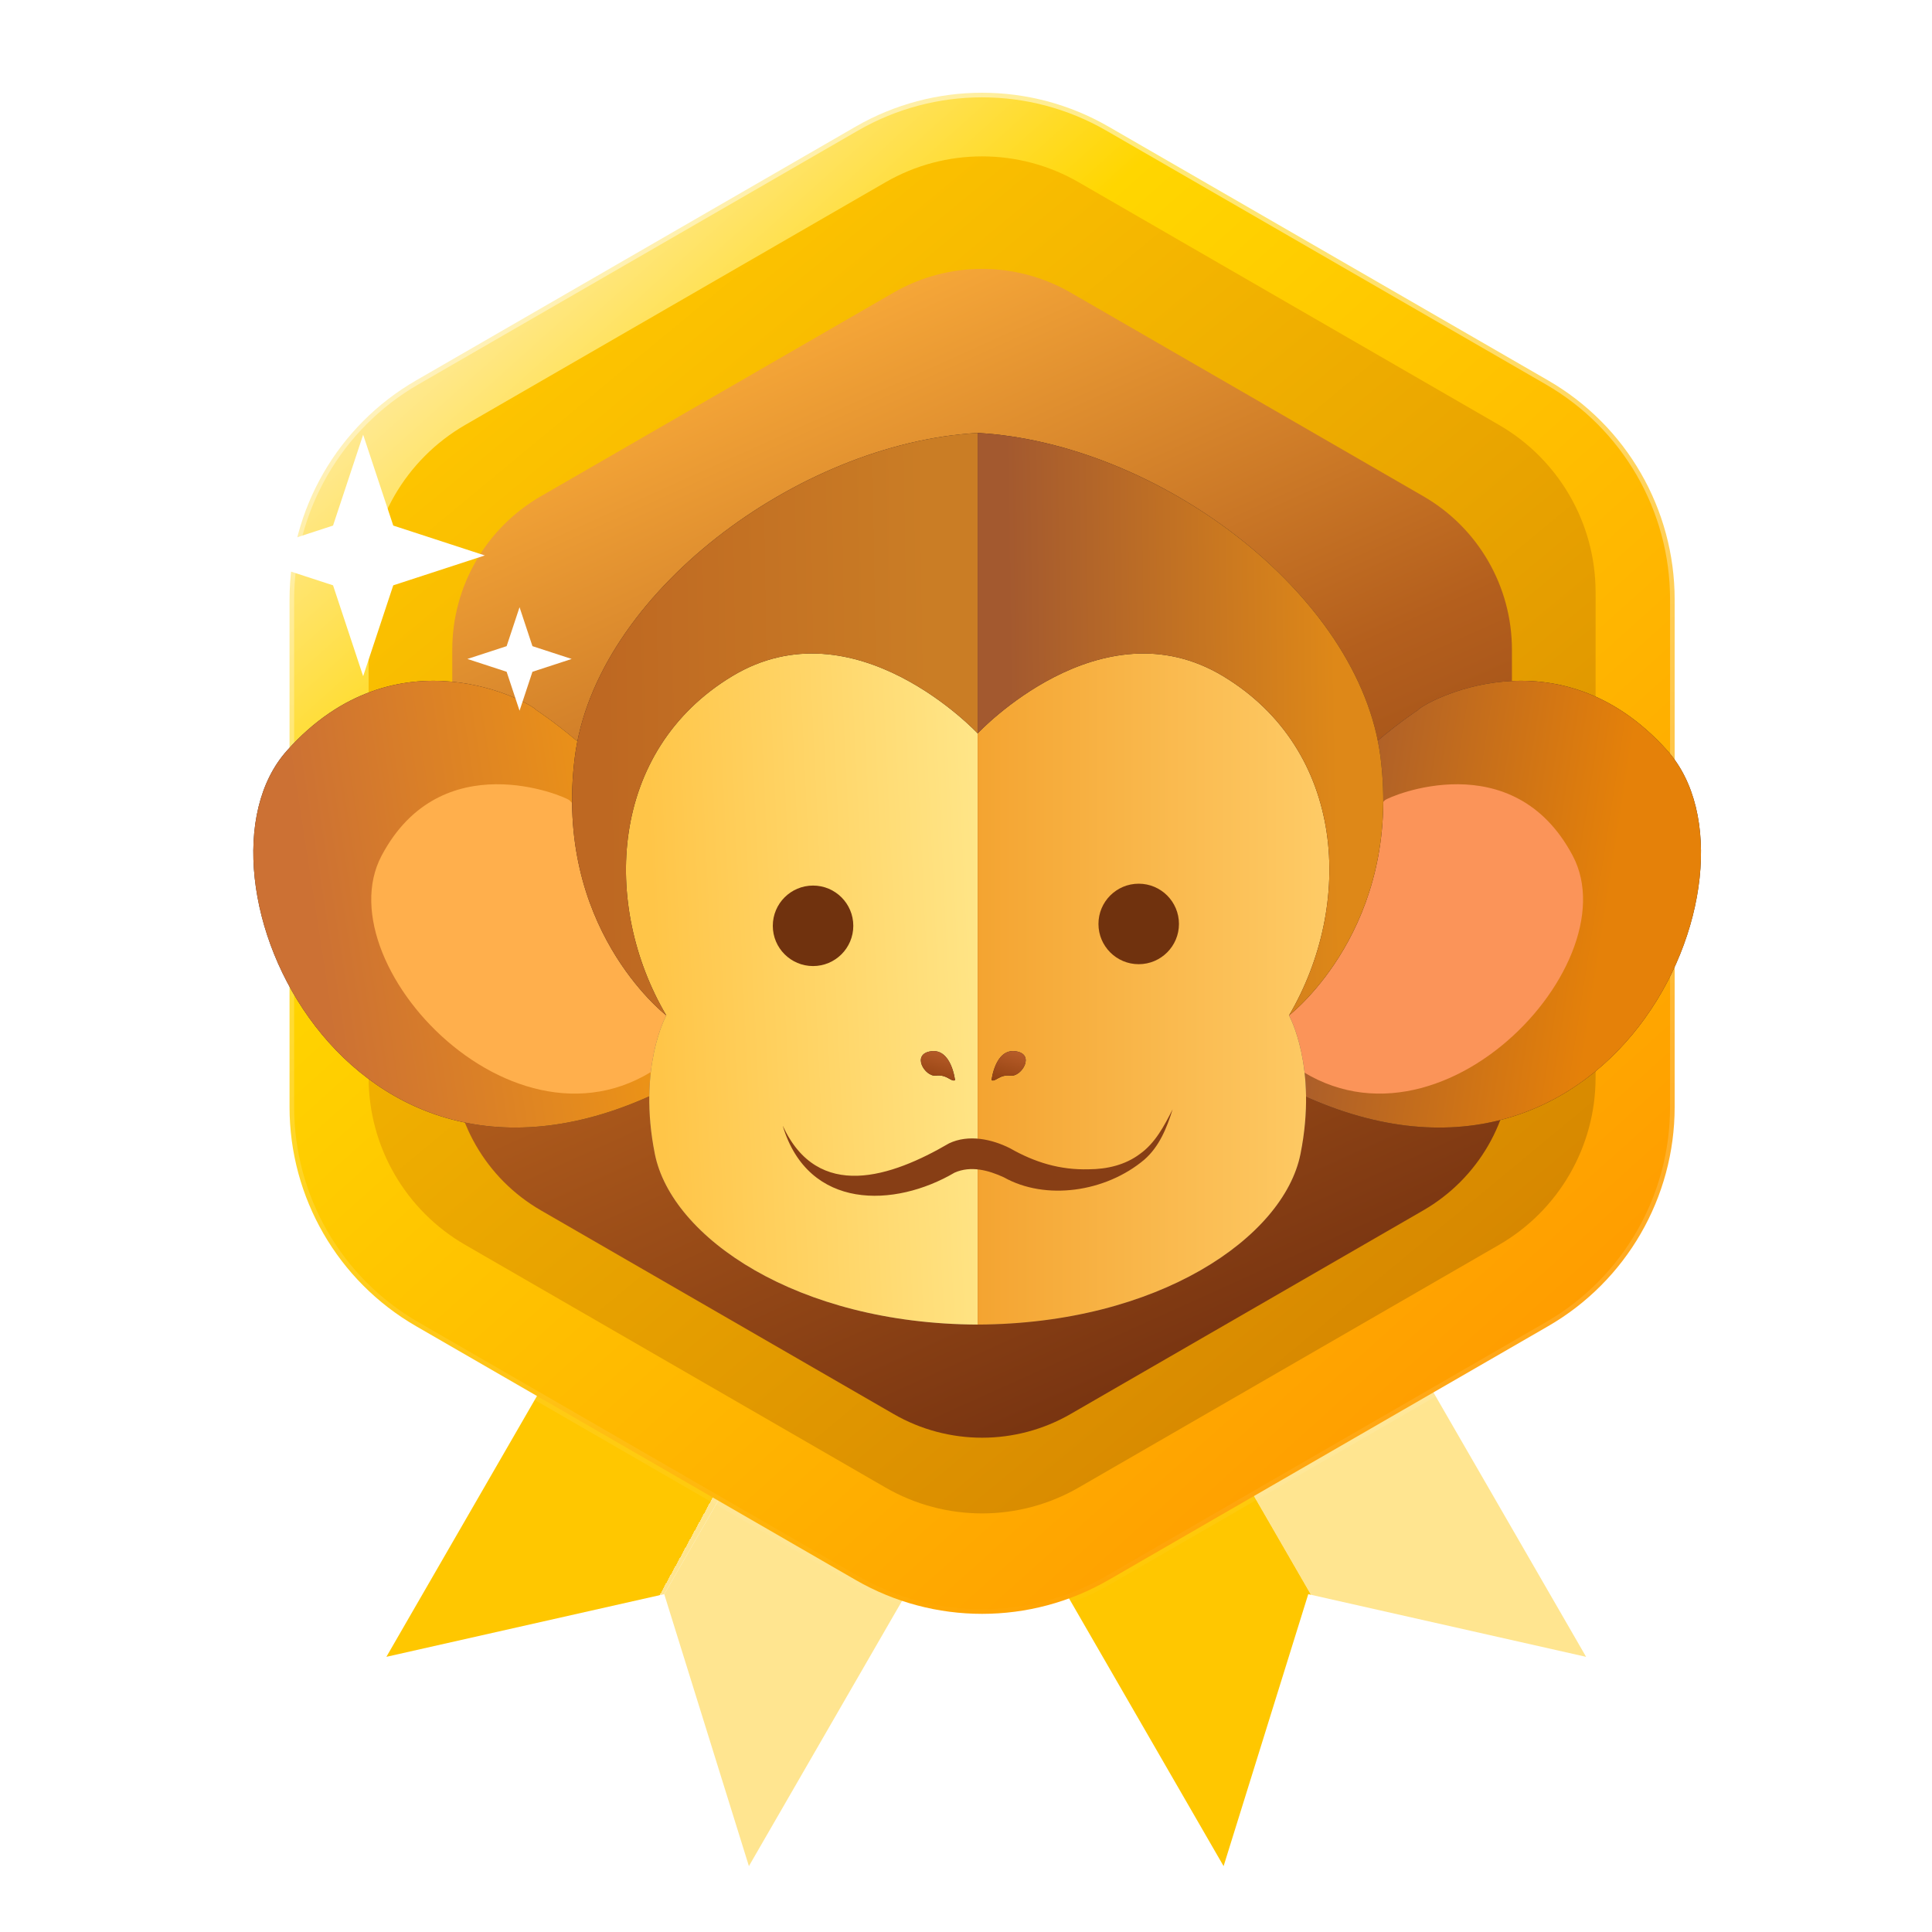<svg width="120" height="120" viewBox="0 0 120 120" fill="none" xmlns="http://www.w3.org/2000/svg">
<path d="M42.999 69.999L54.257 76.499L41.257 99.016L23.999 102.908L42.999 69.999Z" fill="url(#paint0_linear_9985_449429)"/>
<path d="M65.516 82.999L54.257 76.499L41.257 99.016L46.516 115.908L65.516 82.999Z" fill="url(#paint1_linear_9985_449429)"/>
<path fill-rule="evenodd" clip-rule="evenodd" d="M68.257 76.5L79.516 70L98.516 102.909L81.258 99.017L76 115.909L57 83L68.258 76.5L68.257 76.5Z" fill="url(#paint2_linear_9985_449429)"/>
<path d="M68.857 7.866L96.158 23.629C101.02 26.436 104.016 31.623 104.016 37.238V68.762C104.016 74.377 101.02 79.564 96.158 82.371L68.857 98.134C63.995 100.941 58.005 100.941 53.143 98.134L25.842 82.371C20.98 79.564 17.984 74.377 17.984 68.762V37.238C17.984 31.623 20.98 26.436 25.842 23.629L53.143 7.866C58.005 5.059 63.995 5.059 68.857 7.866Z" fill="url(#paint3_linear_9985_449429)" stroke="url(#paint4_linear_9985_449429)" stroke-width="0.571"/>
<g filter="url(#filter0_i_9985_449429)">
<path d="M55 12.464C58.713 10.32 63.287 10.32 67 12.464L93.105 27.536C96.818 29.68 99.105 33.641 99.105 37.928V68.072C99.105 72.359 96.818 76.32 93.105 78.464L67 93.536C63.287 95.68 58.713 95.68 55 93.536L28.895 78.464C25.182 76.32 22.895 72.359 22.895 68.072V37.928C22.895 33.641 25.182 29.68 28.895 27.536L55 12.464Z" fill="url(#paint5_linear_9985_449429)"/>
</g>
<g filter="url(#filter1_ii_9985_449429)">
<path d="M55.5 18.175C58.903 16.21 63.097 16.21 66.5 18.175L88.409 30.825C91.812 32.789 93.909 36.421 93.909 40.351V65.649C93.909 69.579 91.812 73.21 88.409 75.175L66.5 87.825C63.097 89.79 58.903 89.79 55.5 87.825L33.591 75.175C30.188 73.21 28.091 69.579 28.091 65.649V40.351C28.091 36.421 30.188 32.789 33.591 30.825L55.5 18.175Z" fill="url(#paint6_linear_9985_449429)"/>
</g>
<g filter="url(#filter2_d_9985_449429)">
<path d="M33.312 43.212C32.991 42.782 24.667 38.097 17.823 45.733C10.983 53.369 21.465 76.778 41.508 66.644C50.515 54.394 33.309 43.212 33.309 43.212L33.312 43.212Z" fill="#382323"/>
<path d="M33.312 43.212C32.991 42.782 24.667 38.097 17.823 45.733C10.983 53.369 21.465 76.778 41.508 66.644C50.515 54.394 33.309 43.212 33.309 43.212L33.312 43.212Z" fill="url(#paint7_linear_9985_449429)"/>
<path d="M35.368 48.816C35.05 48.556 27.395 45.28 23.7 52.263C20.001 59.252 33.109 72.777 42.172 64.371C39.581 52.789 35.368 48.816 35.368 48.816Z" fill="#FFAF4C"/>
<path d="M60.726 35.076V81.383C49.505 81.341 41.713 75.965 40.675 70.792C39.591 65.386 41.386 62.181 41.386 62.181C41.386 62.181 41.386 62.178 41.383 62.178C34.194 54.794 40.33 41.473 40.33 41.473L45.19 38.809L57.839 35.028L60.726 35.079V35.076Z" fill="#7C5B5B"/>
<path d="M60.726 35.076V81.383C49.505 81.341 41.713 75.965 40.675 70.792C39.591 65.386 41.386 62.181 41.386 62.181C41.386 62.181 41.386 62.178 41.383 62.178C34.194 54.794 40.33 41.473 40.33 41.473L45.19 38.809L57.839 35.028L60.726 35.079V35.076Z" fill="url(#paint8_linear_9985_449429)"/>
<path d="M60.725 26V44.665C60.725 44.665 53.102 36.504 45.472 41.113C37.842 45.724 37.341 55.301 41.382 62.178C41.187 62.028 34.386 56.648 35.7 46.162C36.969 36.015 49.576 26.624 60.725 26.003V26Z" fill="#382323"/>
<path d="M60.725 26V44.665C60.725 44.665 53.102 36.504 45.472 41.113C37.842 45.724 37.341 55.301 41.382 62.178C41.187 62.028 34.386 56.648 35.7 46.162C36.969 36.015 49.576 26.624 60.725 26.003V26Z" fill="url(#paint9_linear_9985_449429)"/>
<path d="M88.072 43.212C88.393 42.782 96.718 38.097 103.562 45.733C110.402 53.369 99.92 76.778 79.877 66.644C70.87 54.394 88.076 43.212 88.076 43.212L88.072 43.212Z" fill="#382323"/>
<path d="M88.072 43.212C88.393 42.782 96.718 38.097 103.562 45.733C110.402 53.369 99.92 76.778 79.877 66.644C70.87 54.394 88.076 43.212 88.076 43.212L88.072 43.212Z" fill="url(#paint10_linear_9985_449429)"/>
<path d="M86.017 48.816C86.335 48.556 93.989 45.28 97.685 52.263C101.384 59.252 88.275 72.777 79.213 64.371C81.803 52.789 86.017 48.816 86.017 48.816Z" fill="#FB9459"/>
<path d="M60.724 35.076V81.383C71.945 81.341 79.737 75.965 80.775 70.792C81.858 65.386 80.064 62.181 80.064 62.181C80.064 62.181 80.064 62.178 80.067 62.178C87.255 54.794 81.12 41.473 81.12 41.473L76.259 38.809L63.61 35.028L60.724 35.079V35.076Z" fill="#634444"/>
<path d="M60.724 35.076V81.383C71.945 81.341 79.737 75.965 80.775 70.792C81.858 65.386 80.064 62.181 80.064 62.181C80.064 62.181 80.064 62.178 80.067 62.178C87.255 54.794 81.12 41.473 81.12 41.473L76.259 38.809L63.61 35.028L60.724 35.079V35.076Z" fill="url(#paint11_linear_9985_449429)"/>
<path d="M60.724 26V44.665C60.724 44.665 68.347 36.504 75.977 41.113C83.607 45.724 84.108 55.301 80.067 62.178C80.262 62.028 87.064 56.648 85.749 46.162C84.48 36.015 71.873 26.624 60.724 26.003V26Z" fill="#382323"/>
<path d="M60.724 26V44.665C60.724 44.665 68.347 36.504 75.977 41.113C83.607 45.724 84.108 55.301 80.067 62.178C80.262 62.028 87.064 56.648 85.749 46.162C84.48 36.015 71.873 26.624 60.724 26.003V26Z" fill="url(#paint12_linear_9985_449429)"/>
<path d="M59.319 66.207C59.319 66.207 59.1 64.241 57.837 64.406C56.574 64.571 57.45 66.011 58.137 65.921C58.824 65.835 59.073 66.326 59.319 66.204V66.207Z" fill="#382323"/>
<path d="M59.319 66.207C59.319 66.207 59.1 64.241 57.837 64.406C56.574 64.571 57.45 66.011 58.137 65.921C58.824 65.835 59.073 66.326 59.319 66.204V66.207Z" fill="url(#paint13_linear_9985_449429)"/>
<path d="M61.586 66.207C61.586 66.207 61.805 64.241 63.068 64.406C64.331 64.571 63.455 66.011 62.768 65.921C62.081 65.832 61.832 66.326 61.586 66.204V66.207Z" fill="#382323"/>
<path d="M61.586 66.207C61.586 66.207 61.805 64.241 63.068 64.406C64.331 64.571 63.455 66.011 62.768 65.921C62.081 65.832 61.832 66.326 61.586 66.204V66.207Z" fill="url(#paint14_linear_9985_449429)"/>
<path d="M48.624 69.047C50.811 73.772 55.384 72.209 58.948 70.127C60.151 69.554 61.6 69.86 62.735 70.433C64.271 71.309 65.84 71.789 67.625 71.738C68.753 71.735 69.89 71.471 70.796 70.79C71.751 70.115 72.312 69.041 72.834 68.012C72.477 69.155 72.015 70.319 71.079 71.138C68.666 73.172 64.937 73.692 62.351 72.237C61.385 71.793 60.301 71.502 59.293 71.946C55.576 74.13 50.211 74.306 48.621 69.05L48.624 69.047Z" fill="#873E15"/>
<circle cx="70.727" cy="56.5" r="2.5" fill="#70320E"/>
<circle cx="50.5" cy="56.616" r="2.5" fill="#70320E"/>
</g>
<path d="M32.27 37.715L33.071 40.134L35.508 40.929L33.071 41.725L32.27 44.143L31.468 41.725L29.031 40.929L31.468 40.134L32.27 37.715Z" fill="white"/>
<path d="M22.556 27L24.426 32.644L30.113 34.5L24.426 36.356L22.556 42L20.686 36.356L15 34.5L20.686 32.644L22.556 27Z" fill="white"/>
<defs>
<filter id="filter0_i_9985_449429" x="22.895" y="9.714" width="76.211" height="85.43" filterUnits="userSpaceOnUse" color-interpolation-filters="sRGB">
<feFlood flood-opacity="0" result="BackgroundImageFix"/>
<feBlend mode="normal" in="SourceGraphic" in2="BackgroundImageFix" result="shape"/>
<feColorMatrix in="SourceAlpha" type="matrix" values="0 0 0 0 0 0 0 0 0 0 0 0 0 0 0 0 0 0 127 0" result="hardAlpha"/>
<feOffset dy="-1.143"/>
<feGaussianBlur stdDeviation="0.571"/>
<feComposite in2="hardAlpha" operator="arithmetic" k2="-1" k3="1"/>
<feColorMatrix type="matrix" values="0 0 0 0 0.617 0 0 0 0 0.407 0 0 0 0 0 0 0 0 0.25 0"/>
<feBlend mode="normal" in2="shape" result="effect1_innerShadow_9985_449429"/>
</filter>
<filter id="filter1_ii_9985_449429" x="28.091" y="15.559" width="65.818" height="74.882" filterUnits="userSpaceOnUse" color-interpolation-filters="sRGB">
<feFlood flood-opacity="0" result="BackgroundImageFix"/>
<feBlend mode="normal" in="SourceGraphic" in2="BackgroundImageFix" result="shape"/>
<feColorMatrix in="SourceAlpha" type="matrix" values="0 0 0 0 0 0 0 0 0 0 0 0 0 0 0 0 0 0 127 0" result="hardAlpha"/>
<feOffset dy="1.143"/>
<feGaussianBlur stdDeviation="1.143"/>
<feComposite in2="hardAlpha" operator="arithmetic" k2="-1" k3="1"/>
<feColorMatrix type="matrix" values="0 0 0 0 0.7 0 0 0 0 0.466 0 0 0 0 0.012 0 0 0 1 0"/>
<feBlend mode="normal" in2="shape" result="effect1_innerShadow_9985_449429"/>
<feColorMatrix in="SourceAlpha" type="matrix" values="0 0 0 0 0 0 0 0 0 0 0 0 0 0 0 0 0 0 127 0" result="hardAlpha"/>
<feOffset dy="-1.143"/>
<feGaussianBlur stdDeviation="0.571"/>
<feComposite in2="hardAlpha" operator="arithmetic" k2="-1" k3="1"/>
<feColorMatrix type="matrix" values="0 0 0 0 1 0 0 0 0 0.72 0 0 0 0 0 0 0 0 1 0"/>
<feBlend mode="normal" in2="effect1_innerShadow_9985_449429" result="effect2_innerShadow_9985_449429"/>
</filter>
<filter id="filter2_d_9985_449429" x="12.183" y="23.337" width="97.019" height="62.484" filterUnits="userSpaceOnUse" color-interpolation-filters="sRGB">
<feFlood flood-opacity="0" result="BackgroundImageFix"/>
<feColorMatrix in="SourceAlpha" type="matrix" values="0 0 0 0 0 0 0 0 0 0 0 0 0 0 0 0 0 0 127 0" result="hardAlpha"/>
<feOffset dy="0.888"/>
<feGaussianBlur stdDeviation="1.775"/>
<feColorMatrix type="matrix" values="0 0 0 0 0.417 0 0 0 0 0.161 0 0 0 0 0.005 0 0 0 1 0"/>
<feBlend mode="normal" in2="BackgroundImageFix" result="effect1_dropShadow_9985_449429"/>
<feBlend mode="normal" in="SourceGraphic" in2="effect1_dropShadow_9985_449429" result="shape"/>
</filter>
<linearGradient id="paint0_linear_9985_449429" x1="31.999" y1="88.999" x2="54.999" y2="101.5" gradientUnits="userSpaceOnUse">
<stop offset="0.485" stop-color="#FFC700"/>
<stop offset="0.485" stop-color="#FFE590"/>
</linearGradient>
<linearGradient id="paint1_linear_9985_449429" x1="31.999" y1="88.999" x2="54.999" y2="101.5" gradientUnits="userSpaceOnUse">
<stop offset="0.485" stop-color="#FFC700"/>
<stop offset="0.485" stop-color="#FFE590"/>
</linearGradient>
<linearGradient id="paint2_linear_9985_449429" x1="78.011" y1="84.033" x2="69.905" y2="88.713" gradientUnits="userSpaceOnUse">
<stop offset="0.485" stop-color="#FFE590"/>
<stop offset="0.489" stop-color="#FFC700"/>
</linearGradient>
<linearGradient id="paint3_linear_9985_449429" x1="28.949" y1="15.82" x2="95.615" y2="90.18" gradientUnits="userSpaceOnUse">
<stop stop-color="#FFECA9"/>
<stop offset="0.237" stop-color="#FFD600"/>
<stop offset="1" stop-color="#FF9900"/>
</linearGradient>
<linearGradient id="paint4_linear_9985_449429" x1="61" y1="3" x2="61" y2="103" gradientUnits="userSpaceOnUse">
<stop stop-color="white" stop-opacity="0.5"/>
<stop offset="1" stop-color="white" stop-opacity="0"/>
</linearGradient>
<linearGradient id="paint5_linear_9985_449429" x1="32.889" y1="19.389" x2="89.111" y2="87.222" gradientUnits="userSpaceOnUse">
<stop stop-color="#FFC700"/>
<stop offset="1" stop-color="#D58500"/>
</linearGradient>
<linearGradient id="paint6_linear_9985_449429" x1="35.853" y1="21.706" x2="67.147" y2="91" gradientUnits="userSpaceOnUse">
<stop stop-color="#FFB13C"/>
<stop offset="0.484" stop-color="#B45F1D"/>
<stop offset="1" stop-color="#743110"/>
</linearGradient>
<linearGradient id="paint7_linear_9985_449429" x1="42.802" y1="64.339" x2="21.184" y2="67.689" gradientUnits="userSpaceOnUse">
<stop stop-color="#F09713"/>
<stop offset="1" stop-color="#CC7134"/>
</linearGradient>
<linearGradient id="paint8_linear_9985_449429" x1="60.726" y1="51.563" x2="40.386" y2="52.537" gradientUnits="userSpaceOnUse">
<stop stop-color="#FFE587"/>
<stop offset="1" stop-color="#FFC548"/>
</linearGradient>
<linearGradient id="paint9_linear_9985_449429" x1="37.719" y1="58.239" x2="58.051" y2="57.928" gradientUnits="userSpaceOnUse">
<stop stop-color="#BE6822"/>
<stop offset="1" stop-color="#CA7D25"/>
</linearGradient>
<linearGradient id="paint10_linear_9985_449429" x1="78.583" y1="64.339" x2="100.2" y2="67.689" gradientUnits="userSpaceOnUse">
<stop stop-color="#A3592F"/>
<stop offset="0.9" stop-color="#E58109"/>
</linearGradient>
<linearGradient id="paint11_linear_9985_449429" x1="60.724" y1="54.581" x2="83.922" y2="54.581" gradientUnits="userSpaceOnUse">
<stop stop-color="#F4A431"/>
<stop offset="1" stop-color="#FFCE6A"/>
</linearGradient>
<linearGradient id="paint12_linear_9985_449429" x1="62.912" y1="58.239" x2="83.243" y2="57.928" gradientUnits="userSpaceOnUse">
<stop stop-color="#A3592F"/>
<stop offset="1" stop-color="#DE8818"/>
</linearGradient>
<linearGradient id="paint13_linear_9985_449429" x1="58.854" y1="64.475" x2="58.306" y2="66.44" gradientUnits="userSpaceOnUse">
<stop stop-color="#B75C28"/>
<stop offset="1" stop-color="#924111"/>
</linearGradient>
<linearGradient id="paint14_linear_9985_449429" x1="63.244" y1="64.475" x2="62.697" y2="66.44" gradientUnits="userSpaceOnUse">
<stop stop-color="#B75C28"/>
<stop offset="1" stop-color="#924111"/>
</linearGradient>
</defs>
</svg>
